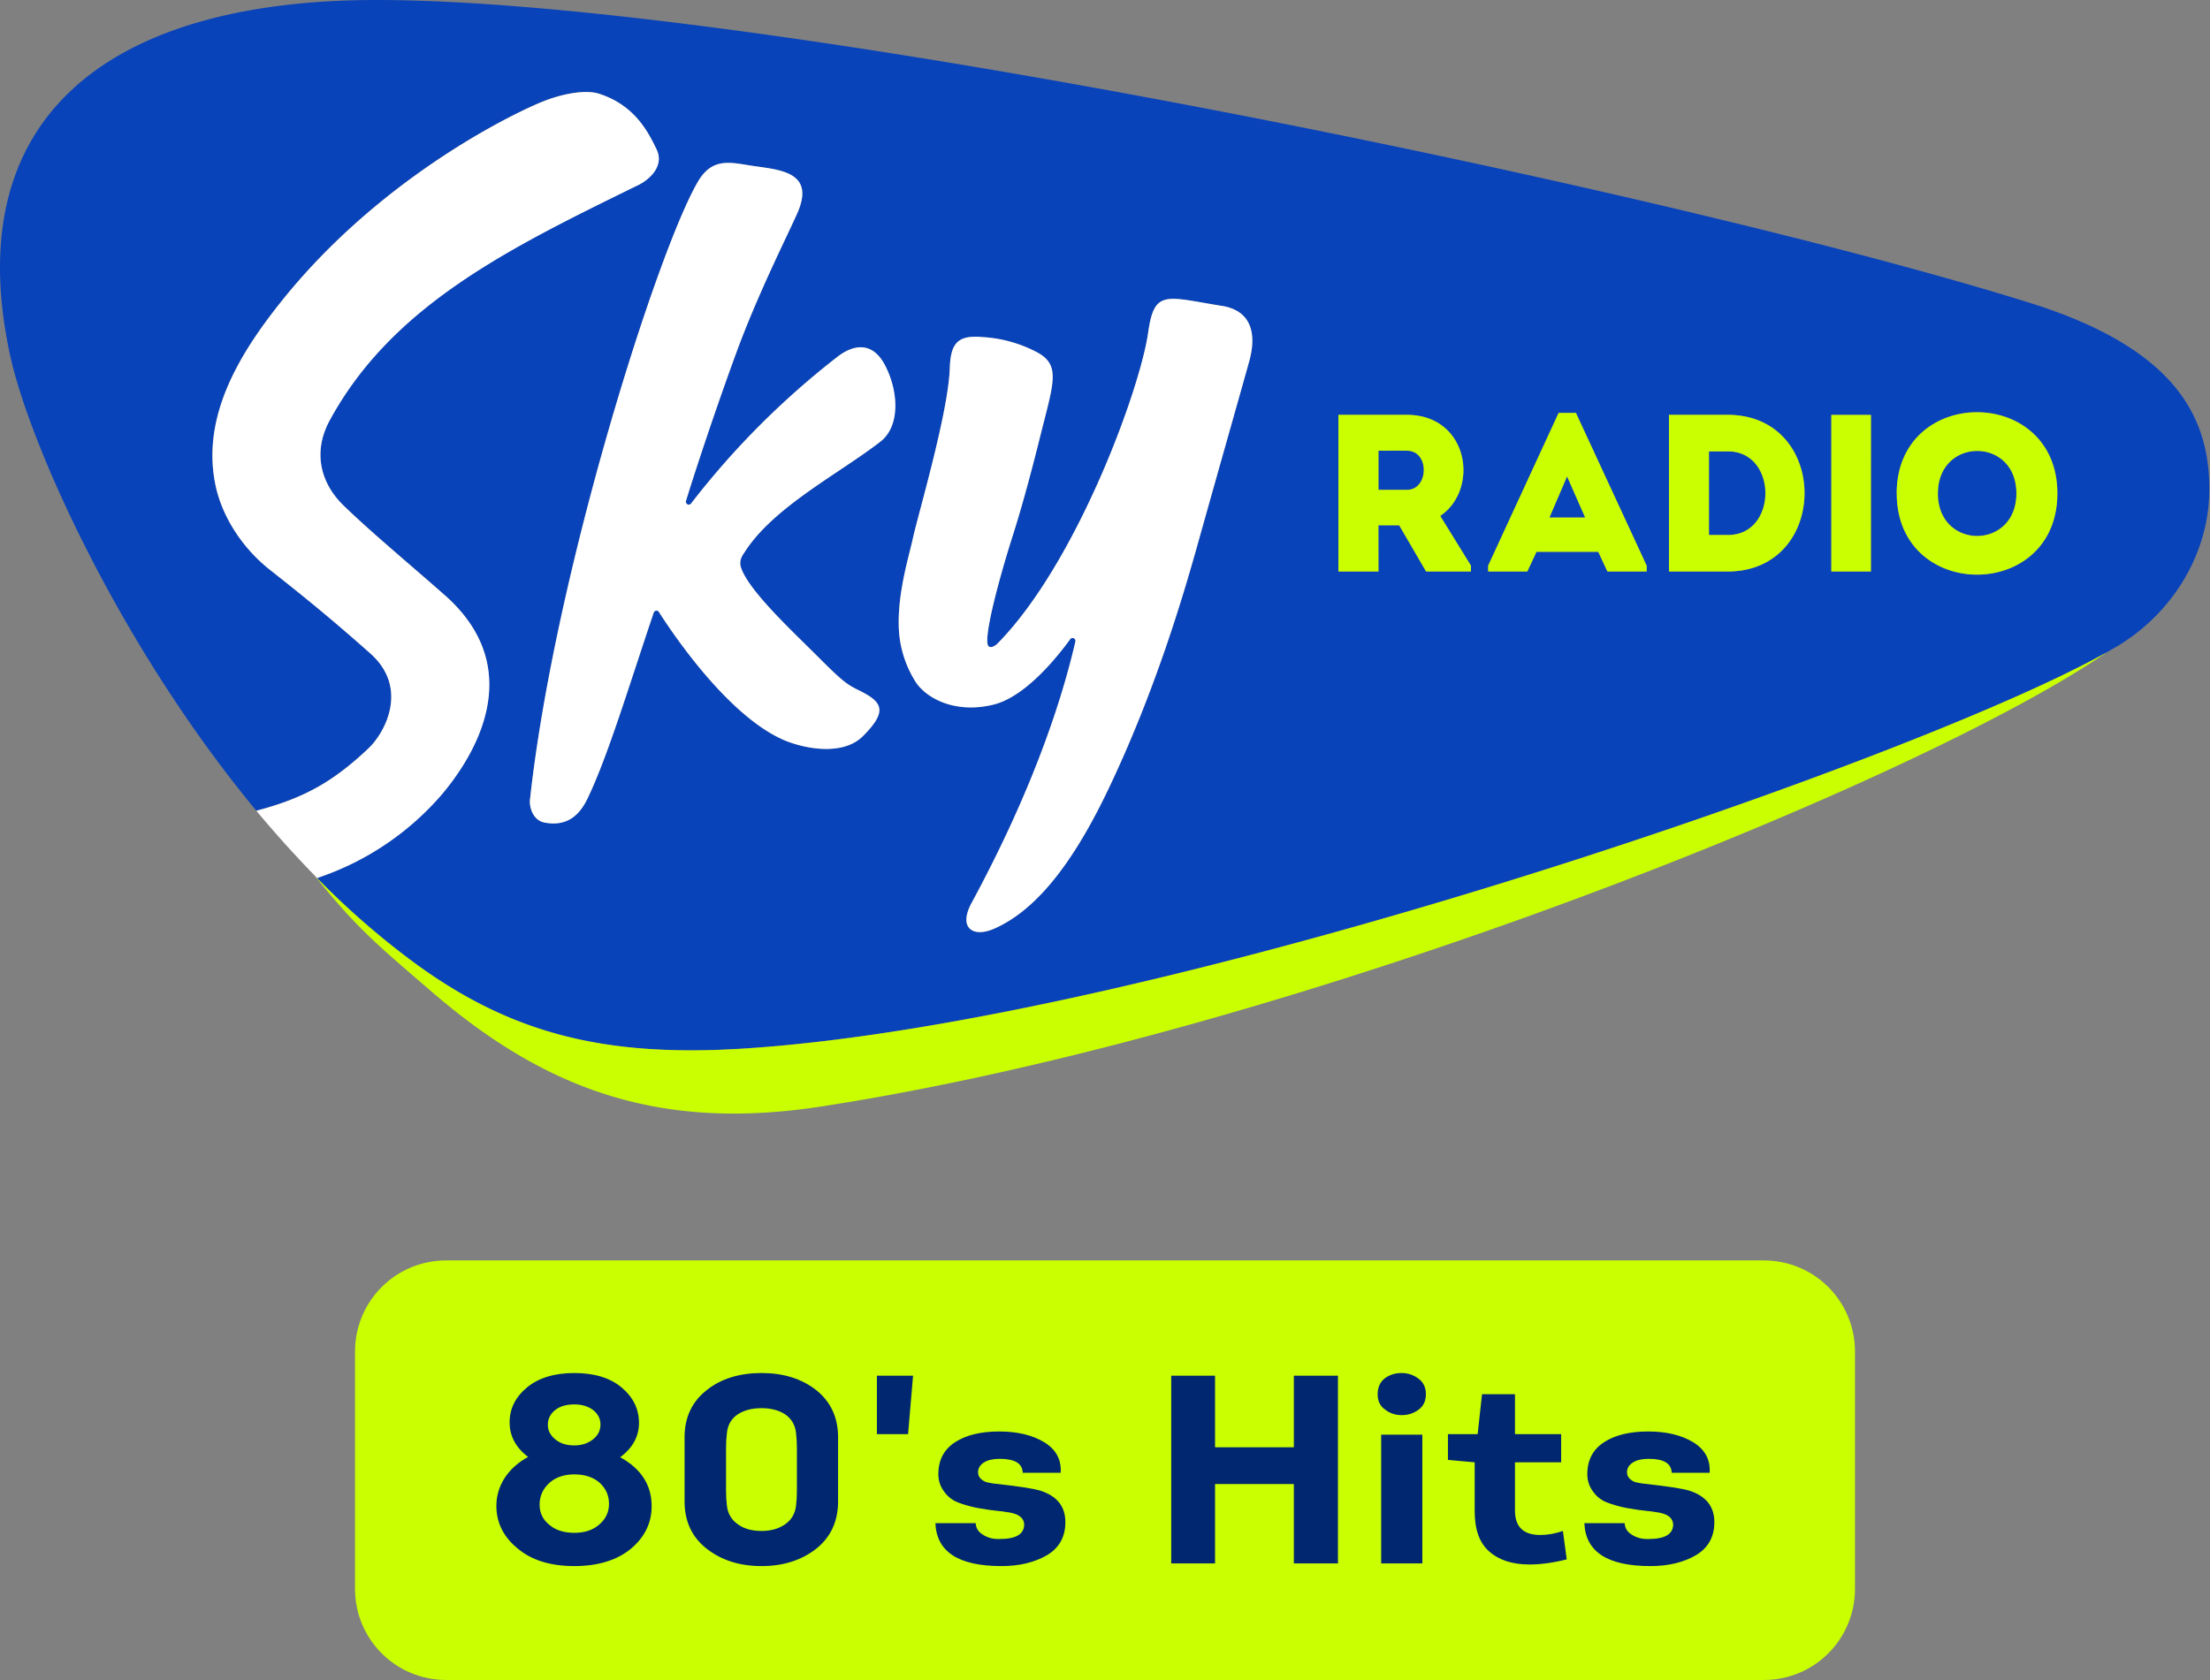 <svg version="1.1" viewBox="0 0 800 608.31" xml:space="preserve" xmlns="http://www.w3.org/2000/svg">
 <rect x="0" y="0" width="800" height="608.31" fill="#808080" stroke="none"/>
 <g transform="matrix(1.575 0 0 1.575 -.003 -3.972)" stroke-width="3.303">
  <path d="m360.19 112.03 4.164 9.461h-8.226zm-36.779-5.924c-2.158-0.051-4.426 0-6.584 0v8.996h6.584c4.951 0.017 5.247-8.928 0-8.979zm122 9.817c0 13.058 18.051 13.058 18.051 0s-18.051-12.939-18.051 0.017zm62.362-0.415c-0.169 14.734-8.784 28.172-21.081 35.543-0.787 0.474-1.692 0.965-2.539 1.464-44.531 24.999-218.22 84.982-313.12 91.05-31.735 2.031-53.154-3.292-75.216-19.27a184.8 184.8 0 0 1-22.959-19.921c0.381-0.127 0.77-0.288 1.159-0.415a64.816 64.816 0 0 0 27.461-18.753c7.523-8.877 19.938-28.773 0.846-45.775-8.099-7.193-17.095-14.615-23.374-20.708-5.281-5.128-7.159-12.288-3.157-19.625 14.429-26.488 41.273-39.555 70.926-54.068 2.403-1.176 6.025-4.341 4.181-8.166-1.845-3.825-4.951-10.155-13.261-12.821-3.241-1.024-8.793 0.102-13.244 1.946-8.133 3.385-37.913 18.271-60.043 46.189-8.894 11.222-18.195 25.786-14.827 41.89 1.413 6.77 5.772 14.09 12.542 19.464 8.987 7.075 15.106 12.152 23.052 19.21 8.86 7.87 3.478 18.11-0.465 21.834-8.336 7.887-15.047 11.484-25.752 14.319-31.354-37.854-52.122-84.153-56.607-104.81-11.848-55.008 23.103-81.555 84.272-81.564 87.166 0 298.87 44.175 380.12 69.682 33.859 10.629 41.273 26.7 41.086 43.321zm-304.37-28.985c-2.852-5.475-7.117-4.875-10.875-2.006a187.92 187.92 0 0 0-33.698 33.775 0.669 0.669 0 0 1-1.168-0.601c1.921-6.271 6.482-20.175 11.458-33.783 4.976-13.608 11.475-26.437 14.099-32.294 4.155-9.309-3.47-10.003-9.673-10.875-5.34-0.753-9.673-2.327-13.126 3.537-9.241 15.741-32.903 89.95-38.607 142.08-0.186 1.692 0.652 4.773 3.385 5.281 4.959 0.914 7.913-1.464 9.893-5.645 4.714-9.91 9.309-25.295 15.157-42.627a0.669 0.669 0 0 1 1.193-0.161c3.106 4.883 15.588 23.492 28.325 29.272 4.231 1.938 13.667 4.155 18.559-0.711 5.924-5.924 4.384-7.947-1.058-10.604-2.683-1.303-3.876-2.26-9.174-7.557-6.11-6.102-16.13-15.377-17.814-20.7-0.525-1.769 0.609-3.013 1.007-3.664 6.66-10.274 21.8-17.983 31.058-25.185 4.604-3.597 4.155-11.611 1.058-17.535zm77.459-13.667c-12.939-2.09-15.563-3.876-16.968 6.119-1.819 12.931-16.392 52.926-34.553 71.425-0.635 0.652-1.557 1.151-2.099 0.728-1.506-1.176 2.403-15.673 5.501-25.388 3.174-9.918 6.068-21.885 6.533-23.696 2.894-11.535 4.494-15.58-0.846-18.491a30.525 30.525 0 0 0-12.694-3.537c-5.678-0.499-7.253 1.472-7.439 7.202-0.347 10.248-7.295 33.639-8.463 39.005-0.982 4.477-3.876 13.642-3.165 22.003a25.143 25.143 0 0 0 3.935 11.306c2.776 3.901 9.411 7.041 17.772 4.968 7.134-1.769 14.268-10.451 17.611-15.047a0.669 0.669 0 0 1 1.185 0.542c-3.681 16.011-11.162 36.66-23.848 60.085-3.114 5.729 0.228 8.124 5.221 5.924 8.463-3.732 17.044-12.948 26.006-31.659 11.061-23.069 17.492-45.352 20.31-55.261 5.822-20.776 11.645-41.205 12.356-43.888 1.583-6.068 0.322-11.264-6.356-12.339zm57.208 59.696-7.049-11.416c9.106-6.169 6.533-23.188-7.616-23.239h-15.783v36.017h9.207v-10.621h4.764l6.186 10.621h10.291zm40.384 0-16.24-35.12h-3.978l-16.198 35.12v1.363h8.996l2.116-4.527h14.192l2.107 4.527h9.004zm18.728-34.655h-13.583v36.017h13.583c23.425-0.135 23.425-35.916 0-36.017zm32.827 0h-9.097v36.017h9.097zm42.864 18.042c0-24.88-36.923-24.88-36.923 0s36.923 24.94 36.923 0zm-75.69-9.664h-4.375v19.227h4.375c11.467 0 11.467-19.227 0-19.227z" fill="#0943b9" Googl="true"/>
  <path d="m484.14 152.53c-42.457 29.281-185.48 87.445-295.42 104.38-36.728 5.662-63.047-3.537-89.612-26.488-11.611-10.037-17.095-14.387-26.759-26.59 0.178 0.186 0.347 0.381 0.533 0.567a184.8 184.8 0 0 0 22.959 19.921c22.062 15.978 43.481 21.301 75.216 19.27 94.858-6.068 268.55-66.051 313.08-91.059zm-167.32-18.618h-9.207v-36.017h15.791c14.141 0.051 16.714 17.069 7.616 23.239l7.049 11.416v1.363h-10.299l-6.186-10.621h-4.781zm0-18.77h6.584c4.984 0 5.247-8.945 0-8.996-2.158-0.051-4.426 0-6.584 0zm34.206 18.77h-8.996v-1.337l16.198-35.12h3.978l16.257 35.12v1.337h-9.021l-2.107-4.527h-14.192zm5.078-12.398h8.226l-4.164-9.461zm79.82-5.551c0-24.88 36.923-24.88 36.923 0s-36.906 24.914-36.906-0.025zm9.461 0c0 13.058 18.051 13.058 18.051 0s-18.034-12.982-18.034-0.025zm-48.237 17.949h-13.557v-36.017h13.583c23.425 0.102 23.425 35.882 0 36.017zm-4.375-8.386h4.375c11.467 0 11.467-19.227 0-19.227h-4.375zm37.236-27.605h-9.106v35.992h9.097z" fill="#c9ff01"/>
  <path d="m101.5 185.23a64.816 64.816 0 0 1-27.461 18.753c-0.389 0.127-0.779 0.288-1.159 0.415-0.186-0.186-0.355-0.381-0.533-0.567-4.638-4.756-9.14-9.774-13.43-14.911 10.705-2.835 17.416-6.432 25.752-14.319 3.944-3.724 9.309-13.963 0.465-21.834-7.947-7.058-14.065-12.136-23.052-19.21-6.77-5.34-11.128-12.694-12.542-19.464-3.385-16.079 5.924-30.669 14.827-41.89 22.13-27.927 51.91-42.821 60.043-46.189 4.451-1.845 10.003-2.97 13.244-1.946 8.31 2.64 11.391 8.945 13.261 12.821 1.87 3.876-1.777 6.99-4.181 8.166-29.619 14.514-56.497 27.58-70.926 54.068-4.003 7.337-2.124 14.497 3.157 19.625 6.279 6.093 15.233 13.54 23.374 20.708 19.1 16.976 6.686 36.897-0.838 45.775zm91.025-100.71a187.92 187.92 0 0 0-33.698 33.775 0.669 0.669 0 0 1-1.168-0.601c1.921-6.271 6.482-20.175 11.458-33.783 4.976-13.608 11.475-26.437 14.099-32.294 4.155-9.309-3.47-10.003-9.673-10.875-5.34-0.753-9.673-2.327-13.126 3.537-9.241 15.741-32.903 89.95-38.607 142.08-0.186 1.692 0.652 4.773 3.385 5.281 4.959 0.914 7.913-1.464 9.893-5.645 4.714-9.91 9.309-25.295 15.157-42.627a0.669 0.669 0 0 1 1.193-0.161c3.106 4.883 15.588 23.492 28.325 29.272 4.231 1.938 13.667 4.155 18.559-0.711 5.924-5.924 4.384-7.947-1.058-10.604-2.683-1.303-3.876-2.26-9.174-7.557-6.11-6.102-16.13-15.377-17.814-20.7-0.525-1.769 0.609-3.013 1.007-3.664 6.66-10.274 21.8-17.983 31.058-25.185 4.629-3.597 4.181-11.577 1.083-17.535-2.852-5.484-7.143-4.883-10.9-2.014zm88.334-11.662c-12.939-2.09-15.563-3.876-16.968 6.119-1.819 12.931-16.392 52.926-34.553 71.425-0.635 0.652-1.557 1.151-2.099 0.728-1.506-1.176 2.403-15.673 5.501-25.388 3.174-9.918 6.068-21.885 6.533-23.696 2.894-11.535 4.494-15.58-0.846-18.491a30.525 30.525 0 0 0-12.694-3.537c-5.678-0.499-7.253 1.472-7.439 7.202-0.347 10.248-7.295 33.639-8.463 39.005-0.982 4.477-3.876 13.642-3.165 22.003a25.143 25.143 0 0 0 3.935 11.306c2.776 3.901 9.411 7.041 17.772 4.968 7.134-1.769 14.268-10.451 17.611-15.047a0.669 0.669 0 0 1 1.185 0.542c-3.681 16.011-11.162 36.66-23.848 60.085-3.114 5.729 0.228 8.124 5.221 5.924 8.463-3.732 17.044-12.948 26.006-31.659 11.061-23.069 17.492-45.352 20.31-55.261 5.822-20.776 11.645-41.205 12.356-43.888 1.583-6.076 0.322-11.272-6.356-12.347z" fill="#fff"/>
  <path d="m280.86 72.855c-12.939-2.09-15.563-3.876-16.968 6.119-1.819 12.931-16.392 52.926-34.553 71.425-0.635 0.652-1.557 1.151-2.099 0.728-1.506-1.176 2.403-15.673 5.501-25.388 3.174-9.918 6.068-21.885 6.533-23.696 2.894-11.535 4.494-15.58-0.846-18.491a30.525 30.525 0 0 0-12.694-3.537c-5.678-0.499-7.253 1.472-7.439 7.202-0.347 10.248-7.295 33.639-8.463 39.005-0.982 4.477-3.876 13.642-3.165 22.003a25.143 25.143 0 0 0 3.935 11.306c2.776 3.901 9.411 7.041 17.772 4.968 7.134-1.769 14.268-10.451 17.611-15.047a0.669 0.669 0 0 1 1.185 0.542c-3.681 16.011-11.162 36.66-23.848 60.085-3.114 5.729 0.228 8.124 5.221 5.924 8.463-3.732 17.044-12.948 26.006-31.659 11.061-23.069 17.492-45.352 20.31-55.261 5.822-20.776 11.645-41.205 12.356-43.888 1.583-6.068 0.322-11.264-6.356-12.339z" fill="none"/>
  <path d="m192.53 84.516a187.92 187.92 0 0 0-33.698 33.775 0.669 0.669 0 0 1-1.168-0.601c1.921-6.271 6.482-20.175 11.458-33.783 4.976-13.608 11.475-26.437 14.099-32.294 4.155-9.309-3.47-10.003-9.673-10.875-5.34-0.753-9.673-2.327-13.126 3.537-9.241 15.741-32.903 89.95-38.607 142.08-0.186 1.692 0.652 4.773 3.385 5.281 4.959 0.914 7.913-1.464 9.893-5.645 4.714-9.91 9.309-25.295 15.157-42.627a0.669 0.669 0 0 1 1.193-0.161c3.106 4.883 15.588 23.492 28.325 29.272 4.231 1.938 13.667 4.155 18.559-0.711 5.924-5.924 4.384-7.947-1.058-10.604-2.683-1.303-3.876-2.26-9.174-7.557-6.11-6.102-16.13-15.377-17.814-20.7-0.525-1.769 0.609-3.013 1.007-3.664 6.66-10.274 21.8-17.983 31.058-25.185 4.629-3.597 4.181-11.577 1.083-17.535-2.852-5.475-7.143-4.875-10.9-2.006z" fill="none"/>
 </g>
 <path d="m161.53 456.39h476.94c18.292 0 33.018 14.726 33.018 33.018v85.889c0 18.292-14.726 33.018-33.018 33.018h-476.94c-18.292 0-33.018-14.726-33.018-33.018v-85.889c0-18.292 14.726-33.018 33.018-33.018z" fill="#c9ff01" stroke-width="1.968"/>
 <path transform="scale(1.047 .955)" d="m198.56 593.79c-8.235 0-14.843-2.237-19.621-6.71-4.88-4.372-7.32-9.76-7.32-16.165 0-3.863 1.017-7.421 2.948-10.675 1.932-3.152 4.575-5.795 8.031-7.828-4.27-3.558-6.405-7.93-6.405-13.115 0-5.185 2.033-9.658 6.1-13.318 3.965-3.558 9.455-5.388 16.266-5.388 6.913 0 12.403 1.83 16.368 5.49 3.965 3.66 5.998 8.133 5.998 13.42 0 5.083-2.135 9.455-6.507 13.013 7.117 4.27 10.776 10.37 10.878 18.198 0.102 6.405-2.237 11.895-7.015 16.368-4.88 4.473-11.488 6.71-19.723 6.71zm0-45.749c2.643 0 4.778-0.813 6.507-2.338 1.728-1.525 2.542-3.355 2.542-5.592 0-2.135-0.813-3.965-2.542-5.49-1.728-1.423-3.863-2.135-6.507-2.135-2.745 0-4.982 0.712-6.608 2.135-1.728 1.525-2.542 3.355-2.542 5.592s0.915 4.067 2.643 5.592c1.728 1.525 3.863 2.237 6.507 2.237zm8.642 29.991c2.237-2.135 3.355-4.677 3.355-7.828 0-3.253-1.118-5.897-3.253-8.031-2.237-2.135-5.185-3.152-8.743-3.152-3.558 0-6.507 1.118-8.642 3.253-2.237 2.237-3.355 4.982-3.355 8.235 0 3.152 1.118 5.693 3.355 7.625 2.135 2.033 5.083 3.05 8.642 3.05 3.558 0 6.405-1.017 8.642-3.152zm37.108 9.15c-5.083-4.372-7.625-10.37-7.625-17.893v-24.4c0-7.421 2.542-13.42 7.625-17.791 4.982-4.372 11.386-6.507 19.011-6.507 7.523 0 13.826 2.135 18.91 6.507 4.982 4.372 7.523 10.37 7.523 17.791v24.4c0 7.523-2.542 13.521-7.523 17.893-5.083 4.372-11.386 6.608-18.91 6.608-7.625 0-13.928-2.237-19.011-6.608zm27.145-9.252c2.135-1.627 3.457-3.965 3.762-7.015 0.203-1.728 0.305-3.66 0.305-5.693v-16.165c0-2.033-0.102-3.965-0.305-5.795-0.305-3.05-1.627-5.388-3.762-7.015-2.135-1.525-4.88-2.338-8.133-2.338-3.355 0-6.1 0.813-8.235 2.338-2.135 1.525-3.457 3.863-3.762 7.015-0.203 1.83-0.305 3.762-0.305 5.795v16.165c0 2.135 0.102 3.965 0.305 5.693 0.305 3.05 1.627 5.388 3.762 7.015 2.135 1.728 4.88 2.542 8.235 2.542 3.152 0 5.897-0.813 8.133-2.542zm31.72-34.159v-22.163h12.505l-1.728 22.163zm20.231 33.753h13.928c0.102 1.932 0.915 3.355 2.643 4.473 1.627 1.118 3.558 1.627 5.693 1.525 5.592 0 8.336-1.83 8.438-5.388 0-1.118-0.407-2.135-1.118-2.847-0.712-0.712-1.525-1.118-2.44-1.423-0.915-0.305-2.033-0.508-3.457-0.712-0.305-0.102-0.813-0.102-1.525-0.203-2.643-0.305-4.677-0.61-5.998-0.915-1.423-0.203-3.253-0.61-5.49-1.322-2.237-0.712-3.965-1.423-5.083-2.338-1.22-0.915-2.237-2.135-3.152-3.762-0.915-1.627-1.423-3.558-1.423-5.693 0-5.287 1.932-9.353 5.795-12.098 3.863-2.745 8.947-4.067 15.25-4.067 6.202 0 11.386 1.322 15.555 4.067 4.067 2.745 5.998 6.608 5.693 11.59h-13.115c-0.102-3.558-2.745-5.287-7.93-5.287-2.237 0-4.067 0.407-5.388 1.322-1.423 0.915-2.135 2.237-2.135 3.762 0 1.118 0.407 2.033 1.22 2.745 0.813 0.712 1.627 1.118 2.542 1.22 0.813 0.203 1.932 0.407 3.253 0.508 7.32 0.915 12.098 1.728 14.335 2.44 5.897 2.033 8.845 5.998 8.845 11.996 0 5.592-2.135 9.76-6.303 12.505-4.27 2.745-9.556 4.168-15.758 4.168-14.843 0-22.468-5.388-22.875-16.266zm81.535 15.25v-71.166h15.148v27.145h27.246v-27.145h15.25v71.166h-15.25v-30.093h-27.246v30.093zm73.809-70.149c1.627-1.322 3.558-2.033 5.795-2.033s4.168 0.712 5.897 2.135c1.728 1.423 2.542 3.355 2.542 5.897 0 2.542-0.813 4.473-2.44 5.795-1.728 1.423-3.66 2.135-5.897 2.135s-4.168-0.712-5.795-2.135c-1.728-1.322-2.542-3.253-2.542-5.795 0-2.542 0.813-4.575 2.44-5.998zm-1.22 70.149v-48.799h14.233v48.799zm64.151-1.525c-4.778 1.322-9.048 1.932-12.911 1.932-5.795 0-10.472-1.627-13.826-4.88-3.355-3.152-5.083-8.235-5.083-15.25v-18.605l-9.252-0.915v-9.76h10.268l1.525-15.148h11.386v15.148h15.961v10.675h-15.961v18.3c0 6.202 2.948 9.252 8.743 9.252 2.542 0 5.185-0.508 7.828-1.525zm6.1-13.725h13.928c0.102 1.932 0.915 3.355 2.643 4.473 1.627 1.118 3.558 1.627 5.693 1.525 5.592 0 8.336-1.83 8.438-5.388 0-1.118-0.407-2.135-1.118-2.847-0.712-0.712-1.525-1.118-2.44-1.423-0.915-0.305-2.033-0.508-3.457-0.712-0.305-0.102-0.813-0.102-1.525-0.203-2.643-0.305-4.677-0.61-5.998-0.915-1.423-0.203-3.253-0.61-5.49-1.322-2.237-0.712-3.965-1.423-5.083-2.338-1.22-0.915-2.237-2.135-3.152-3.762-0.915-1.627-1.423-3.558-1.423-5.693 0-5.287 1.932-9.353 5.795-12.098 3.863-2.745 8.947-4.067 15.25-4.067 6.202 0 11.386 1.322 15.555 4.067 4.067 2.745 5.998 6.608 5.693 11.59h-13.115c-0.102-3.558-2.745-5.287-7.93-5.287-2.237 0-4.067 0.407-5.388 1.322-1.423 0.915-2.135 2.237-2.135 3.762 0 1.118 0.407 2.033 1.22 2.745 0.813 0.712 1.627 1.118 2.542 1.22 0.813 0.203 1.932 0.407 3.253 0.508 7.32 0.915 12.098 1.728 14.335 2.44 5.897 2.033 8.845 5.998 8.845 11.996 0 5.592-2.135 9.76-6.303 12.505-4.27 2.745-9.556 4.168-15.758 4.168-14.843 0-22.468-5.388-22.875-16.266z" fill="#00276f" stroke-width="1.271" aria-label="80's Hits"/>
</svg>
